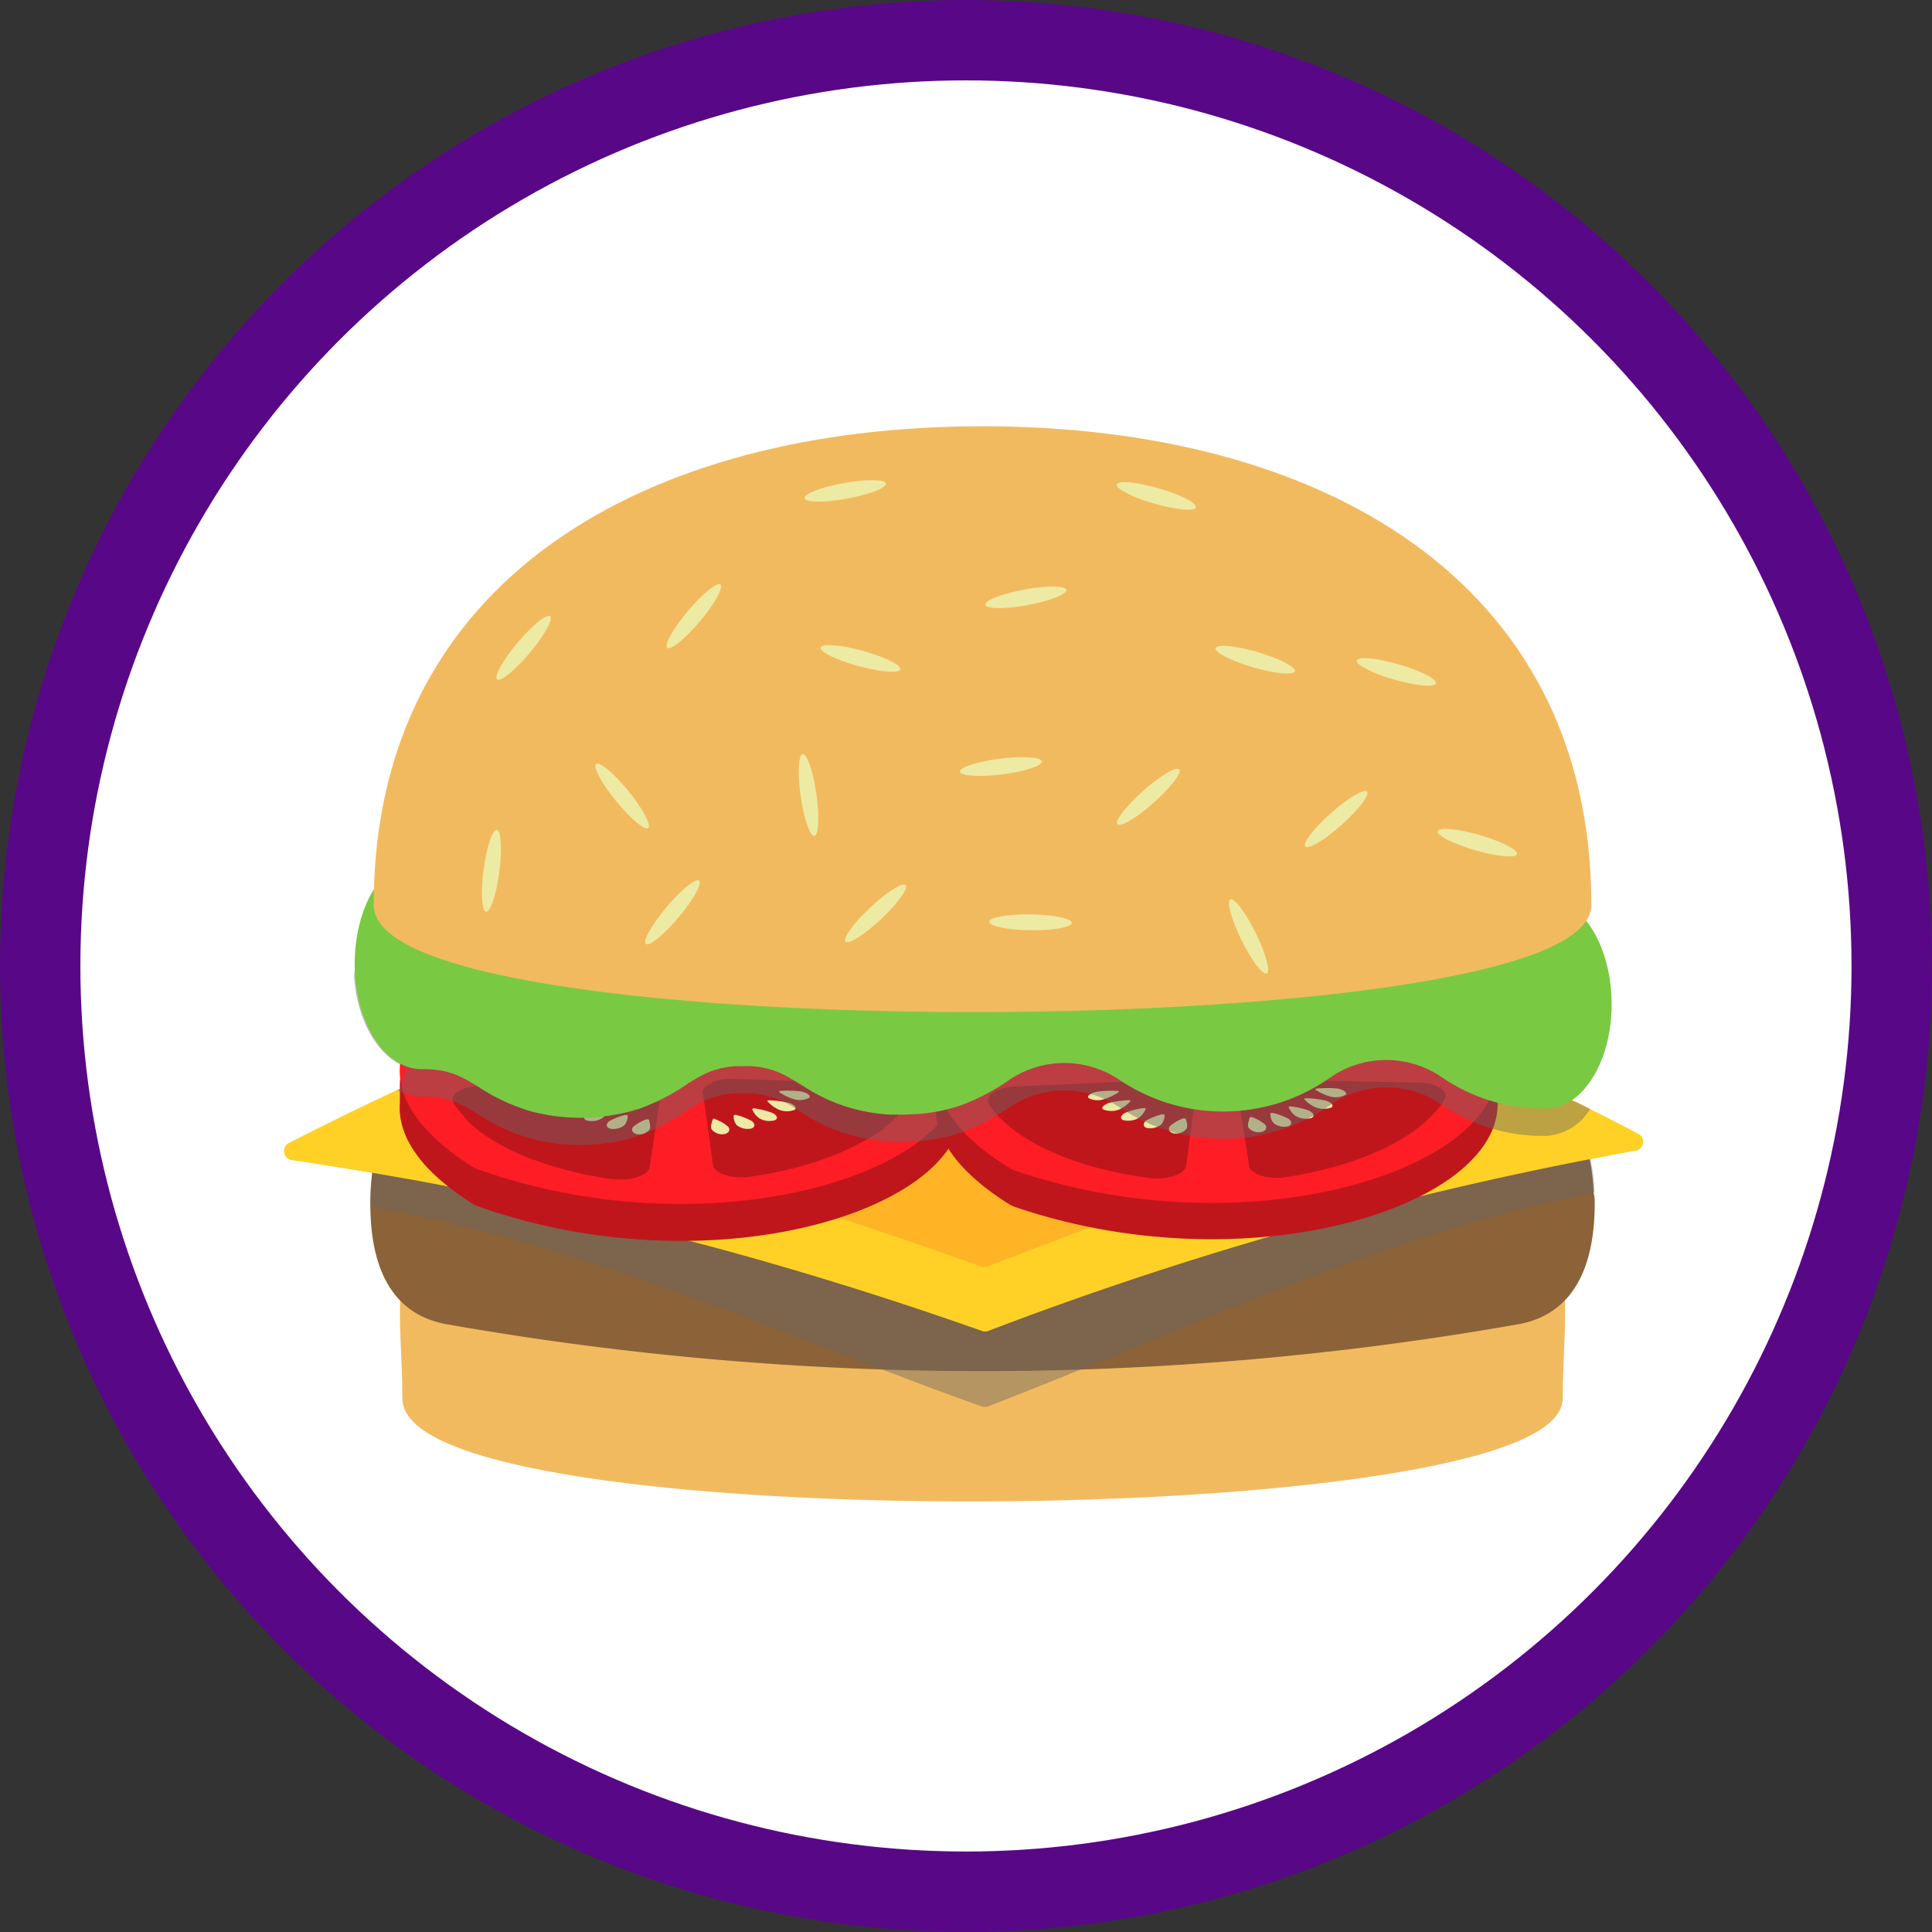 <svg xmlns="http://www.w3.org/2000/svg" viewBox="0 0 192.29 192.29"><rect x="0" y="0" width="192.29" height="192.29" fill="#333333" stroke="none"/><defs><style>.cls-1,.cls-2{fill:#fff;stroke:#580787;stroke-width:8px;stroke-miterlimit:10}.cls-2{fill:#f2ba5f;stroke:#f2ba5f;stroke-width:.75px}.cls-3{fill:#8c6239}.cls-11,.cls-4{fill:#666}.cls-10,.cls-4{opacity:.44}.cls-4{isolation:isolate}.cls-5{fill:#ffd126}.cls-6{fill:#ffb426}.cls-7{fill:#bf161c}.cls-8{fill:#ff1d25}.cls-9{fill:#edeaa4}.cls-12{fill:#7ac943}</style></defs><title>burger_1</title><g id="Laag_2" data-name="Laag 2"><g id="icoontjes"><circle cx="96.14" cy="96.14" r="92.14" class="cls-1"/><g id="Laag_1-2" data-name="Laag 1"><path d="M40.42,139.16c0,13.6,114.74,12.8,114.74,0,0-17,7.2-25-57.37-25S40.42,122.14,40.42,139.16Z" class="cls-2"/><path d="M158.72,119.77c0,5.77-1.76,10.87-7.43,12a307.11,307.11,0,0,1-107,0c-5.57-1.09-7.37-6-7.43-11.64v-.32a22.5,22.5,0,0,1,.19-3.07,14.3,14.3,0,0,1,1.18-4.25,8.14,8.14,0,0,1,6-4.68q3.31-.57,6.6-1.07a305.06,305.06,0,0,1,92-.26q4.17.61,8.37,1.33a8.32,8.32,0,0,1,6.5,5.76,13.86,13.86,0,0,1,.51,1.81,20.6,20.6,0,0,1,.4,3.33C158.71,119.06,158.72,119.43,158.72,119.77Z" class="cls-3"/><path d="M158.3,115.36a20.86,20.86,0,0,1,.4,3.34c-21.16,4.09-41.37,14-60.43,21.3a1.1,1.1,0,0,1-.51,0c-19.29-6.86-39.66-16.31-60.89-19.88v-.32a22.5,22.5,0,0,1,.19-3.07q-2.82-.48-5.65-.92L35.07,114l3.17-1.52q6.25-3,12.66-5.75a394.72,394.72,0,0,1,47.46-17,1.2,1.2,0,0,1,.65,0,395.78,395.78,0,0,1,43.91,16.72q7.19,3.24,14.18,6.74l.68.34,2.73,1.39C159.77,115.07,159,115.22,158.3,115.36Z" class="cls-4"/><path d="M162.62,114.55l-2.11.39-2.21.42a359.71,359.71,0,0,0-60,17.13.89.89,0,0,1-.51,0q-10.58-3.75-21.57-6.91h0q-5.72-1.64-11.54-3.07-9.06-2.27-18.38-4.09c-1.64-.32-3.28-.64-4.93-.94l-4.28-.75q-2.82-.48-5.65-.91l-2.28-.34a.92.92,0,0,1-.89-.94.9.9,0,0,1,.54-.81q3.12-1.59,6.27-3.13c1.48-.71,3-1.42,4.44-2.12l.34-.16.6-.28,3.29-1.52,1.58-.71h0q5.91-2.69,12-5.18h0q2.56-1,5.16-2.07l.53-.22h0q3-1.16,6-2.28,7.35-2.76,14.89-5.24l3.38-1.1Q92.7,88,98.34,86.31a.59.59,0,0,1,.23,0,1.2,1.2,0,0,1,.42,0c1.44.45,2.89.92,4.32,1.39a391.38,391.38,0,0,1,53.13,21.77l.64.31,1.16.59q2.35,1.18,4.71,2.42a.91.91,0,0,1-.33,1.76Z" class="cls-5"/><path d="M150.49,109.7c-20,3.94-34.26,9.48-52.28,16.38a1.06,1.06,0,0,1-.5,0c-19.24-6.85-36.18-12.15-57.41-15.63,19.32-9.41,36.45-17.34,58-23.54a1.16,1.16,0,0,1,.64,0C118.66,93.13,132.71,100.79,150.49,109.7Z" class="cls-6"/><path d="M95.71,107.88a5.29,5.29,0,0,0-4.43-5.21,27.69,27.69,0,0,0-2.8-2,3.38,3.38,0,0,0-.58-.27c-16.72-5.92-34.61-3.52-43.1,2.24a5.28,5.28,0,0,0-5,5.27v1.36a3.46,3.46,0,0,0,0,.46c-.26,3.2,1.88,6.69,7.22,10.07a2.12,2.12,0,0,0,.57.27c23.36,8.28,49,.31,48.13-10.33,0-.15,0-.3,0-.45Z" class="cls-7"/><ellipse cx="67.73" cy="106.58" class="cls-7" rx="23.62" ry="11.2"/><path d="M88.48,97a3.38,3.38,0,0,0-.58-.27,60.29,60.29,0,0,0-19-3.41c-13.71-.28-25.33,4.13-28.38,10.12a7.24,7.24,0,0,0-.7,2.12c0,.1,0,.21,0,.31a6.27,6.27,0,0,0,0,1.37h0c.28,2.71,2.29,5.59,6.48,8.41l.72.47a3,3,0,0,0,.57.27,60.41,60.41,0,0,0,17.09,3.36c14,.71,26.27-3.51,29.94-9.46a7,7,0,0,0,1.08-3h0s0,0,0,0C96,104,93.9,100.46,88.48,97Zm-12.63-1,.8.15.6.12.38.08.34.08.8.19,1.09.29c.36.1.73.21,1.08.34l.77.26h0l.53.19,1.12.44.53.23c.27.12.53.24.78.37l.37.18.37.19.36.2.53.31.22.14.26.16.07,0h0l.24.15.2.15.32.22.18.15a1.33,1.33,0,0,1,.19.14l.18.14.17.15a3.73,3.73,0,0,1,.36.32l.31.28,0,0,0,0,.26.27.24.27,0,0,0,0,.25.32h0l.25.34h0c.07.1.14.2.2.3.52.82-.7,1.67-2.52,1.72l-7.92.26-7.11.23c-1.66,0-3-.58-3-1.37v-.08l1-7.12s0,0,0,0c.13-.8,1.7-1.36,3.33-1.21l1,.14Zm-29.1,5.37h0l.34-.3.17-.14.18-.15.37-.28.32-.23.2-.14,0,0c.16-.11.34-.21.49-.32l.28-.17c.15-.09.31-.19.47-.27l.21-.12.42-.23.2-.1.47-.23.52-.25.11,0,.54-.23,1.12-.44.52-.19h0l.78-.26.47-.15.34-.1.27-.08.68-.18.61-.15.6-.15h.05l.68-.14.69-.14.68-.13,1.48-.23a6.18,6.18,0,0,1,1.36,0c1.17.13,2.1.6,2.2,1.21,0,0,0,0,0,0l1,7.13c.11.81-1.31,1.49-3,1.43l-15-.54a5.2,5.2,0,0,1-.68-.06,2.6,2.6,0,0,1-1.84-.92.68.68,0,0,1,0-.74l.19-.3h0a6.7,6.7,0,0,1,.54-.68l0,0c.07-.09.16-.18.24-.27l.26-.27,0,0,.34-.34h0Zm-.64,9.67-.25-.27,0,0,0,0-.25-.32h0l-.25-.34h0l-.19-.3c-.5-.79.6-1.6,2.3-1.7h.21l5.25-.17,9.79-.32a5,5,0,0,1,.86,0c1.3.14,2.25.72,2.15,1.39l-.06.46-1,6.67c-.12.84-1.83,1.41-3.54,1.21l-.29,0-1.22-.19-1.37-.26c-.44-.09-.89-.2-1.32-.3l-1.28-.34-.46-.14-.92-.29-.44-.15-.58-.21-.06,0-.62-.23-.25-.11-.49-.2-.64-.3c-.21-.09-.42-.19-.62-.3l-.49-.25-.47-.26-.42-.24,0,0c-.15-.09-.3-.18-.44-.28a4.38,4.38,0,0,1-.42-.28l-.41-.29-.39-.29-.35-.3-.35-.3-.3-.29-.07-.07Zm43.25,0-.27.27,0,0,0,0-.3.29-.34.3-.74.59-.41.29-.43.29-.43.27-.05,0-.41.24-1,.51c-.21.11-.41.21-.62.3l-.65.3-.48.2-.25.1-.63.24,0,0-.58.21-.45.15-.91.29-.47.13-.63.18-.65.16q-.64.16-1.32.3l-.68.14-.68.13h0l-.67.1c-.34.06-.68.1-1,.14-1.65.15-3.24-.41-3.35-1.22l-1-7.13c-.12-.81,1.31-1.48,3-1.43l6.59.21,7.7.25.74,0a6.39,6.39,0,0,1,1,.11c1.25.27,2,1,1.54,1.61l-.19.3h0l-.25.34h0c-.08.11-.17.21-.26.32l0,0,0,0-.07.08Z" class="cls-8"/><path d="M55.76,108.66a11.26,11.26,0,0,1,2-.06c.18,0,.24.07.13.14a5.08,5.08,0,0,1-1.43.68,2.13,2.13,0,0,1-1.55-.12C54.74,109.09,55.11,108.79,55.76,108.66Z" class="cls-9"/><path d="M56.94,109.78a10.62,10.62,0,0,1,1.94-.25c.18,0,.27,0,.19.13a3.36,3.36,0,0,1-1.11.79,2.19,2.19,0,0,1-1.56,0C56.12,110.3,56.36,110,56.94,109.78Z" class="cls-9"/><path d="M58.59,110.78a8.58,8.58,0,0,1,1.78-.44c.17,0,.29,0,.25.1a2.14,2.14,0,0,1-.74.89,2.06,2.06,0,0,1-1.52.18C58,111.36,58.11,111,58.59,110.78Z" class="cls-9"/><path d="M60.64,111.59a6.25,6.25,0,0,1,1.55-.61c.16,0,.29,0,.29.08a1.47,1.47,0,0,1-.34.94,1.78,1.78,0,0,1-1.41.34C60.32,112.21,60.27,111.88,60.64,111.59Z" class="cls-9"/><path d="M63,112.17a4.23,4.23,0,0,1,1.26-.74c.13-.06.28,0,.31,0s.24.71.08,1a1.36,1.36,0,0,1-1.23.46C63,112.81,62.77,112.5,63,112.17Z" class="cls-9"/><path d="M70.84,112.42c-.16-.23,0-.7.1-1,0-.09.18-.11.31,0a4,4,0,0,1,1.25.75c.22.32,0,.64-.43.71A1.36,1.36,0,0,1,70.84,112.42Z" class="cls-9"/><path d="M73.34,112a1.35,1.35,0,0,1-.32-.94c0-.09.13-.13.29-.08a6.18,6.18,0,0,1,1.54.61c.34.3.31.63-.11.74A1.8,1.8,0,0,1,73.34,112Z" class="cls-9"/><path d="M75.6,111.32a2.18,2.18,0,0,1-.73-.89c0-.08.08-.13.25-.11a9,9,0,0,1,1.77.45c.48.25.58.58.22.73A2,2,0,0,1,75.6,111.32Z" class="cls-9"/><path d="M77.51,110.44a3.35,3.35,0,0,1-1.1-.8c-.08-.07,0-.14.2-.13a11.48,11.48,0,0,1,1.93.26c.58.21.82.52.53.7A2.14,2.14,0,0,1,77.51,110.44Z" class="cls-9"/><path d="M79,109.4a5.49,5.49,0,0,1-1.42-.69c-.11-.07,0-.13.14-.14a11.12,11.12,0,0,1,2,.06c.66.14,1,.42.83.63A2.05,2.05,0,0,1,79,109.4Z" class="cls-9"/><path d="M79.73,104.5a12.27,12.27,0,0,1-2,0c-.18,0-.24-.08-.13-.15a5.38,5.38,0,0,1,1.44-.66c.66-.13,1.37-.08,1.54.13S80.39,104.36,79.73,104.5Z" class="cls-9"/><path d="M78.56,103.36a9.63,9.63,0,0,1-1.93.25c-.18,0-.28,0-.2-.13a3.67,3.67,0,0,1,1.12-.79,2.16,2.16,0,0,1,1.57,0C79.4,102.85,79.15,103.16,78.56,103.36Z" class="cls-9"/><path d="M76.93,102.37a8.49,8.49,0,0,1-1.79.43c-.17,0-.28,0-.24-.1a2.09,2.09,0,0,1,.75-.89,2.06,2.06,0,0,1,1.52-.17C77.53,101.78,77.42,102.11,76.93,102.37Z" class="cls-9"/><path d="M74.9,101.55a6.29,6.29,0,0,1-1.56.6c-.16,0-.3,0-.29-.08a1.47,1.47,0,0,1,.34-.94,1.79,1.79,0,0,1,1.41-.32C75.23,100.92,75.27,101.26,74.9,101.55Z" class="cls-9"/><path d="M72.55,101a4.37,4.37,0,0,1-1.26.75c-.14,0-.29,0-.32-.06s-.23-.71-.06-1a1.37,1.37,0,0,1,1.24-.45C72.6,100.33,72.78,100.63,72.55,101Z" class="cls-9"/><path d="M64.71,100.67c.15.23,0,.7-.11,1a.24.24,0,0,1-.32,0,3.86,3.86,0,0,1-1.23-.75c-.22-.32,0-.64.44-.71A1.33,1.33,0,0,1,64.71,100.67Z" class="cls-9"/><path d="M62.2,101.1a1.35,1.35,0,0,1,.31.94c0,.09-.14.13-.29.08a6,6,0,0,1-1.53-.61c-.34-.3-.3-.63.12-.74A1.69,1.69,0,0,1,62.2,101.1Z" class="cls-9"/><path d="M59.94,101.77a2,2,0,0,1,.72.89c0,.08-.08.13-.25.1a9,9,0,0,1-1.77-.45c-.47-.26-.57-.59-.2-.74A2,2,0,0,1,59.94,101.77Z" class="cls-9"/><path d="M58,102.64a3.42,3.42,0,0,1,1.09.8c.07.07,0,.13-.2.12A9.64,9.64,0,0,1,57,103.3c-.58-.21-.81-.52-.52-.69A2.25,2.25,0,0,1,58,102.64Z" class="cls-9"/><path d="M56.51,103.68a5,5,0,0,1,1.41.68c.11.07,0,.14-.14.14a10.27,10.27,0,0,1-2-.07c-.65-.14-1-.43-.82-.63A2.08,2.08,0,0,1,56.51,103.68Z" class="cls-9"/><path d="M149.11,107.45a5.3,5.3,0,0,0-4.49-5.16,26.21,26.21,0,0,0-2.83-2,2.8,2.8,0,0,0-.58-.27c-16.79-5.75-34.64-3.15-43.08,2.7a5.28,5.28,0,0,0-5,5.32v1.36a3.46,3.46,0,0,0,0,.46c-.21,3.2,2,6.66,7.32,10a3.38,3.38,0,0,0,.58.27c23.45,8,49-.22,48-10.85,0-.15,0-.3,0-.46Z" class="cls-7"/><ellipse cx="121.07" cy="106.53" class="cls-7" rx="23.62" ry="11.2" transform="translate(-1.06 1.22) rotate(-0.57)"/><path d="M141.18,96.41c-29.88-10.24-63.1,6-40.71,19.83a3.06,3.06,0,0,0,.58.27c29.87,10.23,63.09-6,40.7-19.84A2.44,2.44,0,0,0,141.18,96.41Zm0,8.36-15,.65c-1.7.07-3.14-.59-3-1.4l1-7.14c.11-.86,1.88-1.46,3.63-1.23,7.64,1,13.68,3.78,16,7.37.52.82-.69,1.67-2.51,1.74ZM117.91,97l1.09,7.13c.13.81-1.29,1.5-3,1.46l-15-.34c-1.82,0-3-.87-2.54-1.7,2.23-3.64,8.21-6.56,15.82-7.71C116,95.53,117.78,96.09,117.91,97ZM101,108.14l15-.65c1.71-.07,3.14.59,3,1.4l-.94,7.13c-.12.86-1.89,1.46-3.64,1.23-7.63-1-13.67-3.77-16-7.37C98,109.07,99.19,108.22,101,108.14ZM124.32,116l-1.11-7.1c-.12-.81,1.29-1.5,3-1.46l15,.32c1.82,0,3.05.87,2.54,1.71-2.23,3.63-8.21,6.55-15.82,7.7-1.74.26-3.51-.31-3.65-1.17Z" class="cls-8"/><path d="M109.17,108.66a10.31,10.31,0,0,1,2-.08c.18,0,.25.07.14.14a5.37,5.37,0,0,1-1.43.68,2,2,0,0,1-1.54-.11C108.16,109.08,108.51,108.8,109.17,108.66Z" class="cls-9"/><path d="M110.36,109.77a10.55,10.55,0,0,1,1.93-.27c.18,0,.28,0,.2.12a3.38,3.38,0,0,1-1.1.81,2.18,2.18,0,0,1-1.57,0C109.54,110.29,109.79,110,110.36,109.77Z" class="cls-9"/><path d="M112,110.75a7.77,7.77,0,0,1,1.78-.46c.17,0,.29,0,.25.1a2.21,2.21,0,0,1-.73.9,2.12,2.12,0,0,1-1.52.19C111.44,111.33,111.54,111,112,110.75Z" class="cls-9"/><path d="M114.07,111.53a6.7,6.7,0,0,1,1.55-.62c.15,0,.29,0,.29.08a1.47,1.47,0,0,1-.34.94,1.8,1.8,0,0,1-1.4.34C113.76,112.16,113.72,111.83,114.07,111.53Z" class="cls-9"/><path d="M116.43,112.09a4.31,4.31,0,0,1,1.25-.75c.13-.06.28,0,.32,0,.1.25.25.72.09,1a1.35,1.35,0,0,1-1.23.47C116.4,112.74,116.21,112.42,116.43,112.09Z" class="cls-9"/><path d="M124.28,112.27c-.16-.23,0-.71.09-1,0-.09.19-.11.32-.06a4.3,4.3,0,0,1,1.25.74c.22.32,0,.64-.42.72A1.38,1.38,0,0,1,124.28,112.27Z" class="cls-9"/><path d="M126.78,111.8a1.35,1.35,0,0,1-.34-.94c0-.08.13-.12.29-.08a6.61,6.61,0,0,1,1.55.59c.34.29.31.63-.11.74A1.73,1.73,0,0,1,126.78,111.8Z" class="cls-9"/><path d="M129,111.1a2.05,2.05,0,0,1-.74-.88c0-.08.08-.13.25-.1a8.38,8.38,0,0,1,1.78.42c.48.25.58.58.23.74A2.11,2.11,0,0,1,129,111.1Z" class="cls-9"/><path d="M130.94,110.22a3.56,3.56,0,0,1-1.1-.78c-.08-.08,0-.14.19-.13a8.94,8.94,0,0,1,1.93.24c.59.19.83.5.55.68A2.32,2.32,0,0,1,130.94,110.22Z" class="cls-9"/><path d="M132.41,109.14a5,5,0,0,1-1.43-.65c-.11-.07,0-.14.13-.15a11.26,11.26,0,0,1,2,0c.65.13,1,.41.83.62A2.09,2.09,0,0,1,132.41,109.14Z" class="cls-9"/><path d="M133.09,104.24a11.27,11.27,0,0,1-2,.07c-.18,0-.24-.07-.13-.14a5.08,5.08,0,0,1,1.43-.68,2,2,0,0,1,1.55.11C134.11,103.8,133.75,104.1,133.09,104.24Z" class="cls-9"/><path d="M131.91,103.12a9.64,9.64,0,0,1-1.93.26c-.18,0-.28,0-.2-.12a3.54,3.54,0,0,1,1.12-.8,2.1,2.1,0,0,1,1.56,0C132.75,102.6,132.5,102.91,131.91,103.12Z" class="cls-9"/><path d="M130.26,102.14a9.2,9.2,0,0,1-1.79.45c-.17,0-.29,0-.24-.1a2.14,2.14,0,0,1,.74-.89,2.07,2.07,0,0,1,1.52-.2C130.86,101.55,130.75,101.88,130.26,102.14Z" class="cls-9"/><path d="M128.23,101.35a6.17,6.17,0,0,1-1.56.61c-.15.05-.29,0-.28-.07a1.35,1.35,0,0,1,.34-.94,1.74,1.74,0,0,1,1.41-.34C128.55,100.72,128.59,101.05,128.23,101.35Z" class="cls-9"/><path d="M125.87,100.78a4.54,4.54,0,0,1-1.25.75c-.13.06-.28,0-.32,0-.09-.24-.24-.71-.08-1a1.39,1.39,0,0,1,1.24-.47C125.92,100.13,126.1,100.45,125.87,100.78Z" class="cls-9"/><path d="M118,100.58c.15.23,0,.71-.1,1s-.19.11-.32.06a4.23,4.23,0,0,1-1.24-.74c-.22-.35,0-.65.43-.72A1.36,1.36,0,0,1,118,100.58Z" class="cls-9"/><path d="M115.53,101a1.4,1.4,0,0,1,.31.94c0,.09-.13.12-.29.08a6.09,6.09,0,0,1-1.53-.6c-.35-.29-.31-.62.1-.74A1.77,1.77,0,0,1,115.53,101Z" class="cls-9"/><path d="M113.27,101.72a2.05,2.05,0,0,1,.72.88c0,.08-.08.14-.25.11a8.31,8.31,0,0,1-1.77-.43c-.48-.25-.58-.58-.22-.74A2.11,2.11,0,0,1,113.27,101.72Z" class="cls-9"/><path d="M111.35,102.61a3.47,3.47,0,0,1,1.1.79c.07.08,0,.14-.2.13a9.63,9.63,0,0,1-1.93-.25c-.58-.19-.82-.51-.53-.68A2.23,2.23,0,0,1,111.35,102.61Z" class="cls-9"/><path d="M109.86,103.67a5.4,5.4,0,0,1,1.42.66c.11.07,0,.14-.14.15a11.15,11.15,0,0,1-2-.06c-.66-.13-1-.41-.83-.62A2.08,2.08,0,0,1,109.86,103.67Z" class="cls-9"/><g class="cls-10"><path d="M157.1,109.8l1.16.58a5.45,5.45,0,0,1-4.33,2.67,17.62,17.62,0,0,1-10.43-3.11,9.78,9.78,0,0,0-11.22.12,18.48,18.48,0,0,1-20.8.19,9.78,9.78,0,0,0-11.22.1,20.88,20.88,0,0,1-4.55,2.35,10.54,10.54,0,0,1-1.12.35,18.68,18.68,0,0,1-4.7.58h-.37a17.53,17.53,0,0,1-10.06-3.11l0,0a9,9,0,0,0-5.59-1.71,8.68,8.68,0,0,0-5.59,1.83,30.44,30.44,0,0,1-2.65,1.54,16.17,16.17,0,0,1-5.38,1.61h0a20,20,0,0,1-2.05.15h-.28a17.68,17.68,0,0,1-10.43-3.12l-.06,0a9.91,9.91,0,0,0-3.28-1.49,10.33,10.33,0,0,0-2.29-.2,4.31,4.31,0,0,1-1.73-.34l-.3-.14c-.1,0-.19-.1-.29-.15l.34-.16a7.1,7.1,0,0,1,.69-2.1c-2.78-.84-5-4.47-5.33-9,.41-5.09,3.11-9,6.42-9a17.61,17.61,0,0,1,10.43,3.12A8.7,8.7,0,0,0,57.67,93a9,9,0,0,0,5.6-1.82,17.64,17.64,0,0,1,10.37-3.31,17.44,17.44,0,0,1,10.16,3l.26.16a8.79,8.79,0,0,0,5.63,1.71,9,9,0,0,0,5.6-1.82,17.81,17.81,0,0,1,8-3.17,20.06,20.06,0,0,1,2.32-.14,17.59,17.59,0,0,1,10.43,3.11,8.79,8.79,0,0,0,5.63,1.71,8.9,8.9,0,0,0,5.6-1.83,18.46,18.46,0,0,1,20.79-.19,8.79,8.79,0,0,0,5.63,1.7c3.38,0,6.19,4,6.62,9.21-.3,3.7-1.81,6.78-3.89,8.19Z" class="cls-11"/></g><path d="M160.4,99.78a15.14,15.14,0,0,1-.05,1.52c-.3,3.69-1.81,6.77-3.89,8.18a4.51,4.51,0,0,1-2.53.84,17.62,17.62,0,0,1-10.43-3.11,9.78,9.78,0,0,0-11.22.12,18.48,18.48,0,0,1-20.8.19,9.78,9.78,0,0,0-11.22.1A21,21,0,0,1,95.67,110h0a17.08,17.08,0,0,1-4.54.89c-.4,0-.81.05-1.24.05h-1c-.61,0-1.18-.07-1.73-.14A17.23,17.23,0,0,1,80,108.13l-.48-.29-.85-.51c-.27-.17-.45-.25-.68-.37a8.21,8.21,0,0,0-4.09-.84,8.06,8.06,0,0,0-4,.89,17.75,17.75,0,0,0-1.56.93,20.58,20.58,0,0,1-4.74,2.42,19.43,19.43,0,0,1-10.65.28,19.45,19.45,0,0,1-5.4-2.51l-.54-.32a10.54,10.54,0,0,0-1.84-.92l-.34-.11a7.53,7.53,0,0,0-1-.24,12.69,12.69,0,0,0-1.85-.13h0a4,4,0,0,1-1.29-.19c-2.78-.84-5-4.47-5.33-9q-.06-.62-.06-1.23c0-5.8,2.85-10.5,6.48-10.54a17.59,17.59,0,0,1,10.43,3.12,8.73,8.73,0,0,0,5.63,1.7,8.87,8.87,0,0,0,5.59-1.82,18.45,18.45,0,0,1,20.8-.2,10.21,10.21,0,0,0,3.12,1.47A9.6,9.6,0,0,0,89.7,90a8.81,8.81,0,0,0,5.59-1.82A25.53,25.53,0,0,1,98.6,86.3a17.3,17.3,0,0,1,7.06-1.45A17.61,17.61,0,0,1,116.09,88a8.75,8.75,0,0,0,5.63,1.7,8.93,8.93,0,0,0,5.59-1.82,18.45,18.45,0,0,1,20.8-.2,8.68,8.68,0,0,0,5.62,1.71C157.37,89.34,160.35,94,160.4,99.78Z" class="cls-12"/><path d="M37.57,90.06c0,14,120.44,13.46,120.44,0,0-32.25-27-47.26-60.22-47.26S37.57,57.81,37.57,90.06Z" class="cls-2"/><ellipse cx="48.91" cy="86.67" class="cls-9" rx="4.11" ry=".79" transform="translate(-43.38 123.9) rotate(-82.53)"/><ellipse cx="61.92" cy="79.23" class="cls-9" rx=".79" ry="4.11" transform="translate(-36.11 56.86) rotate(-39.14)"/><ellipse cx="87.14" cy="90.91" class="cls-9" rx="4.11" ry=".79" transform="translate(-38.61 84.29) rotate(-43.2)"/><ellipse cx="99.62" cy="76.3" class="cls-9" rx="4.11" ry=".79" transform="translate(-8.7 12.95) rotate(-7.13)"/><ellipse cx="84.13" cy="48.86" class="cls-9" rx="4.11" ry=".79" transform="translate(-7.35 15.73) rotate(-10.24)"/><ellipse cx="102.1" cy="59.46" class="cls-9" rx="4.1" ry=".79" transform="translate(-9.06 19.42) rotate(-10.41)"/><ellipse cx="85.64" cy="65.53" class="cls-9" rx=".79" ry="4.11" transform="translate(-0.18 130.83) rotate(-74.69)"/><ellipse cx="102.57" cy="91.8" class="cls-9" rx=".79" ry="4.11" transform="translate(9.41 193.14) rotate(-89.24)"/><ellipse cx="124.27" cy="93.2" class="cls-9" rx=".79" ry="4.11" transform="translate(-28.42 64.63) rotate(-26.27)"/><ellipse cx="114.3" cy="79.3" class="cls-9" rx="4.11" ry=".79" transform="translate(-23.82 95.94) rotate(-41.62)"/><ellipse cx="132.98" cy="81.53" class="cls-9" rx="4.11" ry=".79" transform="translate(-20.58 108.9) rotate(-41.62)"/><ellipse cx="115.09" cy="49.37" class="cls-9" rx=".79" ry="4.11" transform="translate(35.67 146.19) rotate(-73.86)"/><ellipse cx="124.93" cy="65.65" class="cls-9" rx=".79" ry="4.11" transform="matrix(0.28, -0.96, 0.96, 0.28, 26.93, 167.21)"/><ellipse cx="138.98" cy="66.88" class="cls-9" rx=".79" ry="4.11" transform="translate(36.1 181.79) rotate(-73.86)"/><ellipse cx="147.05" cy="83.86" class="cls-9" rx=".79" ry="4.11" transform="translate(25.61 201.81) rotate(-73.86)"/><ellipse cx="69.06" cy="61.33" class="cls-9" rx="4.11" ry=".79" transform="translate(-22.33 74.7) rotate(-49.93)"/><ellipse cx="80.47" cy="79.12" class="cls-9" rx=".79" ry="4.11" transform="translate(-10.38 12.18) rotate(-8.13)"/><ellipse cx="66.94" cy="90.8" class="cls-9" rx="4.11" ry=".79" transform="translate(-45.64 83.57) rotate(-49.93)"/><ellipse cx="52.12" cy="64.47" class="cls-9" rx="4.11" ry=".79" transform="translate(-30.77 62.86) rotate(-49.93)"/></g></g></g></svg>